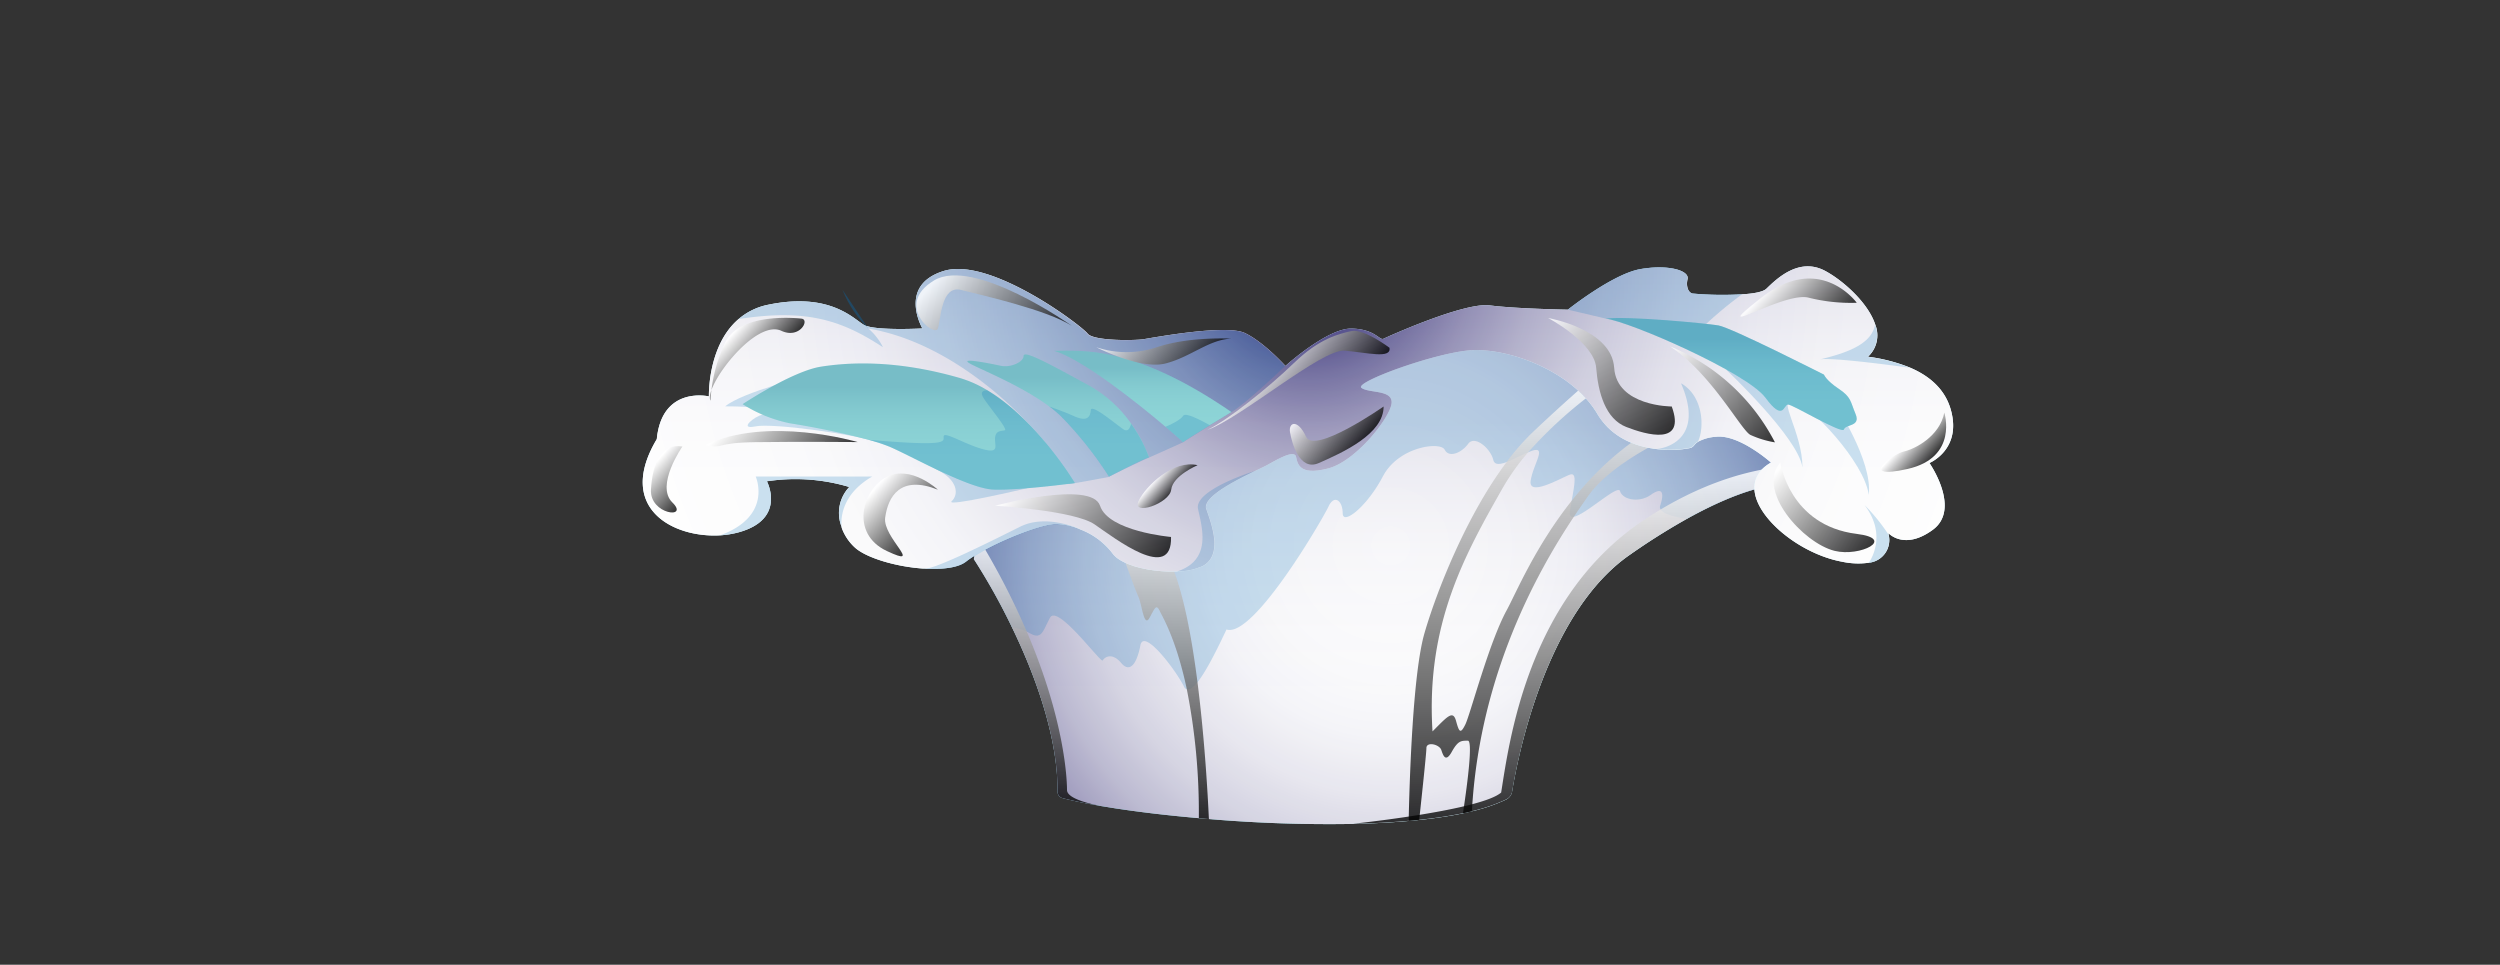 <svg xmlns="http://www.w3.org/2000/svg" xmlns:xlink="http://www.w3.org/1999/xlink" viewBox="0 0 512.37 197.72"><rect x="0" y="0" width="512.37" height="197.72" fill="#333333" stroke="none"/><defs><style>.cls-1{isolation:isolate;}.cls-2{fill:none;}.cls-3{fill:#81d0d3;}.cls-12,.cls-4,.cls-6{mix-blend-mode:color-burn;}.cls-4{fill:url(#radial-gradient);}.cls-13,.cls-14,.cls-15,.cls-16,.cls-17,.cls-5{opacity:0.1;mix-blend-mode:multiply;}.cls-5{fill:url(#linear-gradient);}.cls-6{fill:#0071bc;opacity:0.2;}.cls-10,.cls-18,.cls-19,.cls-20,.cls-21,.cls-22,.cls-23,.cls-24,.cls-25,.cls-26,.cls-27,.cls-28,.cls-29,.cls-30,.cls-31,.cls-32,.cls-7,.cls-8,.cls-9{opacity:0.8;}.cls-10,.cls-7,.cls-8,.cls-9{mix-blend-mode:screen;}.cls-7{fill:url(#linear-gradient-2);}.cls-8{fill:url(#linear-gradient-3);}.cls-9{fill:url(#linear-gradient-4);}.cls-10{fill:url(#linear-gradient-5);}.cls-11{fill:#d9f7ff;}.cls-12{fill:url(#radial-gradient-2);}.cls-13{fill:url(#linear-gradient-6);}.cls-14{fill:url(#linear-gradient-7);}.cls-15{fill:url(#linear-gradient-8);}.cls-16{fill:url(#linear-gradient-9);}.cls-17{fill:url(#linear-gradient-10);}.cls-18,.cls-19,.cls-20,.cls-21,.cls-22,.cls-23,.cls-24,.cls-25,.cls-26,.cls-27,.cls-28,.cls-29,.cls-30,.cls-31,.cls-32{mix-blend-mode:color-dodge;}.cls-18{fill:url(#linear-gradient-11);}.cls-19{fill:url(#linear-gradient-12);}.cls-20{fill:url(#linear-gradient-13);}.cls-21{fill:url(#linear-gradient-14);}.cls-22{fill:url(#linear-gradient-15);}.cls-23{fill:url(#linear-gradient-16);}.cls-24{fill:url(#linear-gradient-17);}.cls-25{fill:url(#linear-gradient-18);}.cls-26{fill:url(#linear-gradient-19);}.cls-27{fill:url(#linear-gradient-20);}.cls-28{fill:url(#linear-gradient-21);}.cls-29{fill:url(#linear-gradient-22);}.cls-30{fill:url(#linear-gradient-23);}.cls-31{fill:url(#linear-gradient-24);}.cls-32{fill:url(#linear-gradient-25);}</style><radialGradient id="radial-gradient" cx="1463.89" cy="111.86" r="108.6" gradientTransform="matrix(-1, 0, 0, 1, 1748.94, 0)" gradientUnits="userSpaceOnUse"><stop offset="0" stop-color="#fff"/><stop offset="0.22" stop-color="#fcfcfd"/><stop offset="0.36" stop-color="#f4f4f8"/><stop offset="0.47" stop-color="#e6e5ee"/><stop offset="0.58" stop-color="#d1d0e0"/><stop offset="0.68" stop-color="#b7b5ce"/><stop offset="0.77" stop-color="#9793b8"/><stop offset="0.85" stop-color="#706c9e"/><stop offset="0.93" stop-color="#453f81"/><stop offset="1" stop-color="#1b1464"/></radialGradient><linearGradient id="linear-gradient" x1="1463.4" y1="168.89" x2="1463.4" y2="86.23" gradientTransform="matrix(-1, 0, 0, 1, 1748.94, 0)" xlink:href="#radial-gradient"/><linearGradient id="linear-gradient-2" x1="1424.98" y1="168.96" x2="1424.98" y2="97.3" gradientTransform="matrix(-1, 0, 0, 1, 1748.94, 0)" gradientUnits="userSpaceOnUse"><stop offset="0"/><stop offset="1" stop-color="#fff"/></linearGradient><linearGradient id="linear-gradient-3" x1="1428.49" y1="168.39" x2="1428.49" y2="79.22" xlink:href="#linear-gradient-2"/><linearGradient id="linear-gradient-4" x1="1511.84" y1="167.98" x2="1511.84" y2="104.45" xlink:href="#linear-gradient-2"/><linearGradient id="linear-gradient-5" x1="1536.39" y1="165.26" x2="1536.39" y2="111.52" xlink:href="#linear-gradient-2"/><radialGradient id="radial-gradient-2" cx="1480.54" cy="55.81" r="142.2" gradientTransform="matrix(-1, 0, 0, 1, 1748.94, 0)" gradientUnits="userSpaceOnUse"><stop offset="0" stop-color="#1b1464"/><stop offset="0.07" stop-color="#453f81"/><stop offset="0.15" stop-color="#706c9e"/><stop offset="0.23" stop-color="#9793b8"/><stop offset="0.32" stop-color="#b7b5ce"/><stop offset="0.42" stop-color="#d1d0e0"/><stop offset="0.53" stop-color="#e6e5ee"/><stop offset="0.64" stop-color="#f4f4f8"/><stop offset="0.78" stop-color="#fcfcfd"/><stop offset="1" stop-color="#fff"/></radialGradient><linearGradient id="linear-gradient-6" x1="1482.96" y1="117.14" x2="1482.96" y2="54.55" gradientTransform="matrix(-1, 0, 0, 1, 1748.94, 0)" xlink:href="#radial-gradient"/><linearGradient id="linear-gradient-7" x1="1394.14" y1="88.11" x2="1394.14" y2="69.45" gradientTransform="matrix(-1, 0, 0, 1, 1748.94, 0)" xlink:href="#radial-gradient"/><linearGradient id="linear-gradient-8" x1="1514.72" y1="90.62" x2="1514.72" y2="75.36" gradientTransform="matrix(-1, 0, 0, 1, 1748.94, 0)" xlink:href="#radial-gradient"/><linearGradient id="linear-gradient-9" x1="1532.07" y1="97.71" x2="1532.07" y2="77.36" gradientTransform="matrix(-1, 0, 0, 1, 1748.94, 0)" xlink:href="#radial-gradient"/><linearGradient id="linear-gradient-10" x1="1562.69" y1="100.36" x2="1562.69" y2="79.31" gradientTransform="matrix(-1, 0, 0, 1, 1748.94, 0)" xlink:href="#radial-gradient"/><linearGradient id="linear-gradient-11" x1="1476.33" y1="85.53" x2="1488.68" y2="74.46" xlink:href="#linear-gradient-2"/><linearGradient id="linear-gradient-12" x1="1470.61" y1="91.61" x2="1480.15" y2="83.06" xlink:href="#linear-gradient-2"/><linearGradient id="linear-gradient-13" x1="1407.04" y1="89.11" x2="1431.91" y2="66.82" xlink:href="#linear-gradient-2"/><linearGradient id="linear-gradient-14" x1="1384.95" y1="90.51" x2="1406.11" y2="71.54" xlink:href="#linear-gradient-2"/><linearGradient id="linear-gradient-15" x1="1367.34" y1="114.16" x2="1385.74" y2="97.67" xlink:href="#linear-gradient-2"/><linearGradient id="linear-gradient-16" x1="1352.95" y1="93.97" x2="1357.76" y2="89.66" xlink:href="#linear-gradient-2"/><linearGradient id="linear-gradient-17" x1="1374.34" y1="68.71" x2="1385.94" y2="58.31" xlink:href="#linear-gradient-2"/><linearGradient id="linear-gradient-18" x1="1514.11" y1="118.35" x2="1537.88" y2="97.04" xlink:href="#linear-gradient-2"/><linearGradient id="linear-gradient-19" x1="1508.3" y1="100.71" x2="1511.57" y2="97.79" xlink:href="#linear-gradient-2"/><linearGradient id="linear-gradient-20" x1="1559.57" y1="109.06" x2="1569.54" y2="100.13" xlink:href="#linear-gradient-2"/><linearGradient id="linear-gradient-21" x1="1580.24" y1="98.56" x2="1596.81" y2="83.71" xlink:href="#linear-gradient-2"/><linearGradient id="linear-gradient-22" x1="1591.94" y1="75.43" x2="1599.17" y2="68.94" xlink:href="#linear-gradient-2"/><linearGradient id="linear-gradient-23" x1="1607.36" y1="101.43" x2="1614.66" y2="94.89" xlink:href="#linear-gradient-2"/><linearGradient id="linear-gradient-24" x1="1535.86" y1="74.21" x2="1555.99" y2="56.17" xlink:href="#linear-gradient-2"/><linearGradient id="linear-gradient-25" x1="1503.13" y1="76.8" x2="1517.26" y2="64.14" xlink:href="#linear-gradient-2"/></defs><g class="cls-1"><g id="Layer_2" data-name="Layer 2"><g id="bg"><rect class="cls-2" width="512.37" height="197.72" transform="translate(512.37 197.72) rotate(180)"/></g><g id="_6" data-name="6"><path class="cls-3" d="M207.4,128.55c4.55,9.39,9.41,22.12,9.35,33.68a1.36,1.36,0,0,0,1,1.33c2.1.55,4.72,1.09,7.73,1.6l.25.05,3.15.51.43.06c4.85.73,10.43,1.38,16.38,1.9.68.07,1.37.12,2.06.18a290.27,290.27,0,0,0,29.51,1h0c4-.09,7.82-.28,11.44-.61l2.13-.2c3.23-.34,6.25-.79,9-1.36.63-.14,1.24-.27,1.83-.42a35.55,35.55,0,0,0,7-2.4,2.24,2.24,0,0,0,1.24-1.65c1-6.12,6.64-36.3,24-48.43a135.45,135.45,0,0,1,11.74-7.41c11.95-6.65,18.77-7.39,21.16-7,1.77.3,3-2,3.79-4a22.08,22.08,0,0,0,.84-2.83l-19.3-7.33L348,83.6l-2.26-.86S337.1,80,330.34,77.81l-3.13-1A37.19,37.19,0,0,1,322.46,75c-.34-.51-16.28-7.71-16.28-7.71l-25.36,5.31-17,11.48-30.5,18.6-1.54.94H217.59l-16.28,1-.93,5.38-.78,4.56A130.8,130.8,0,0,1,207.4,128.55Z"/><path class="cls-4" d="M207.4,128.55c4.55,9.39,9.41,22.12,9.35,33.68a1.36,1.36,0,0,0,1,1.33c2.1.55,4.72,1.09,7.73,1.6l.25.05,3.15.51.43.06c4.85.73,10.43,1.38,16.38,1.9.68.07,1.37.12,2.06.18a290.27,290.27,0,0,0,29.51,1h0c4-.09,7.82-.28,11.44-.61l2.13-.2c3.23-.34,6.25-.79,9-1.36.63-.14,1.24-.27,1.83-.42a35.55,35.55,0,0,0,7-2.4,2.24,2.24,0,0,0,1.24-1.65c1-6.12,6.64-36.3,24-48.43a135.45,135.45,0,0,1,11.74-7.41c11.95-6.65,18.77-7.39,21.16-7,1.77.3,3-2,3.79-4a22.08,22.08,0,0,0,.84-2.83l-19.3-7.33L348,83.6l-2.26-.86S337.1,80,330.34,77.81l-3.13-1A37.19,37.19,0,0,1,322.46,75c-.34-.51-16.28-7.71-16.28-7.71l-25.36,5.31-17,11.48-30.5,18.6-1.54.94H217.59l-16.28,1-.93,5.38-.78,4.56A130.8,130.8,0,0,1,207.4,128.55Z"/><path class="cls-5" d="M207.4,128.55c4.55,9.39,9.41,22.12,9.35,33.68a1.36,1.36,0,0,0,1,1.33c2.1.55,4.72,1.09,7.73,1.6l.25.05,3.15.51.43.06c4.85.73,10.43,1.38,16.38,1.9.68.07,1.37.12,2.06.18a290.27,290.27,0,0,0,29.51,1h0c4-.09,7.82-.28,11.44-.61l2.13-.2c3.23-.34,6.25-.79,9-1.36.63-.14,1.24-.27,1.83-.42a35.55,35.55,0,0,0,7-2.4,2.24,2.24,0,0,0,1.24-1.65c1-6.12,6.64-36.3,24-48.43a135.45,135.45,0,0,1,11.74-7.41c11.95-6.65,18.77-7.39,21.16-7,1.77.3,3-2,3.79-4a22.08,22.08,0,0,0,.84-2.83l-19.3-7.33L348,83.6l-2.26-.86S337.1,80,330.34,77.81l-3.13-1A37.19,37.19,0,0,1,322.46,75c-.34-.51-16.28-7.71-16.28-7.71l-25.36,5.31-17,11.48-30.5,18.6-1.54.94H217.59l-16.28,1-.93,5.38-.78,4.56A130.8,130.8,0,0,1,207.4,128.55Z"/><path class="cls-6" d="M199.6,114.61a130.8,130.8,0,0,1,7.8,13.94,13,13,0,0,1,3.06.91,4.73,4.73,0,0,1,.45.23c2.57,1.54,2.74-.17,4.28-3.08S225.64,136,226,135.35s1.89-1.72,3.77.51,3.26,0,3.95-3.6,7.19,5,8.91,8.4a1,1,0,0,0,.63.62c.59.16,1.35-.44,2.18-1.48,2.13-2.68,4.71-8.24,5.93-10.79,5.48,1.88,19.7-22.62,20.9-25.19s2.91-1.2,2.91,1.37,5-1.37,8.23-7.54,11.82-7.2,12.68-5.48,3.43.68,4.8-1.2,4.62,1,5.14,3.25c.26,1.12,1.3,1,2.73.49,1.26-.49,2.82-1.33,4.41-2l.54-.22c3.57-1.37.54,2.57,0,6s6.17-.52,8-1.2c1.52-.57,1,1.89.42,5.26-.13.73-.27,1.49-.39,2.28s.17,1.18.75,1.09c2.34-.31,9.12-6.73,9.53-5.28.52,1.81,3.95,2.47,6.34.76s2.75-.34,1.89,2.23a.88.88,0,0,0,.08.76c.58,1,3.09,1.61,5.32,1.94,11.95-6.65,18.77-7.39,21.16-7,1.77.3,3-2,3.79-4a22.08,22.08,0,0,0,.84-2.83l-19.3-7.33L348,83.6l-2.26-.86S337.1,80,330.34,77.81l-3.13-1A37.19,37.19,0,0,1,322.46,75c-.34-.51-16.28-7.71-16.28-7.71l-25.36,5.31-17,11.48-30.5,18.6-1.54.94H217.59l-16.28,1-.93,5.38Z"/><path class="cls-7" d="M277.28,168.83c4-.09,7.82-.28,11.44-.61l2.13-.2c3.23-.34,6.25-.79,9-1.36.63-.14,1.24-.27,1.83-.42a35.55,35.55,0,0,0,7-2.4,2.24,2.24,0,0,0,1.24-1.65c1-6.12,6.64-36.3,24-48.43a135.45,135.45,0,0,1,11.74-7.41c11.95-6.65,18.77-7.39,21.16-7,1.77.3,3-2,3.79-4-6.76-.06-17.51,1.46-30.27,9.07-1.16.69-2.34,1.43-3.53,2.23-23.7,15.85-27.5,45.38-29.15,55.78-1,.86-3.16,1.66-5.93,2.39-.55.15-1.12.3-1.71.43-2.79.66-6,1.25-9.07,1.75l-2.23.35C282.72,168.26,277.57,168.8,277.28,168.83Z"/><path class="cls-8" d="M288.72,168.22l2.13-.2c0-.33.08-.67.12-1,.56-5.17,1.37-12.79,1.37-13.7,0-1.4,2.67-.76,3.05.38s.88,2.66,2.15.38,1.9-2.28,3.3-2.28c1.06,0-.16,9.13-.8,13.47-.08.57-.15,1-.21,1.42.63-.14,1.24-.27,1.83-.42l.09-1.43c1.82-26.76,13.11-47.36,20.77-58.87,1.1-1.65,2.12-3.11,3-4.37,5.58-7.76,19.78-13.82,26.62-16.39L348,83.6c-11.43,3.89-19.8,11.36-25.86,19-7.5,9.41-11.48,19.05-13.34,22.45-3.67,6.72-7.48,21.42-8.49,23.45s-1.27,1.52-1.9-.76-1.78-.89-4.82,2.16c-1.39-22.06,6.72-36.38,14.45-50a46,46,0,0,1,5.09-7.13,88.12,88.12,0,0,1,17.19-14.92l-3.13-1c-2.29,1.9-6.45,5.5-12.94,11.61a47.93,47.93,0,0,0-5.53,6.32c-8.17,10.91-14.27,26.34-16.78,35-2.33,8.08-3,28.55-3.22,37.63C288.73,167.65,288.73,167.94,288.72,168.22Z"/><path class="cls-9" d="M226.43,103.65c1.9,5.3,6.26,17.4,6.85,18.59.76,1.52,1.14,6.46,2.28,4.43s1.39-3,2.16-1.39c.46,1,3.35,5.69,5.52,16a130,130,0,0,1,2.46,26.4c.68.07,1.37.12,2.06.18-.22-4.89-.87-16.52-2.34-28.06-1.28-10-3.17-19.86-5.93-25.3-3-5.84-4.9-9.5-6.14-11.79l-1.54.94Z"/><path class="cls-10" d="M207.4,128.55c4.55,9.39,9.4,22.12,9.35,33.68a1.37,1.37,0,0,0,1,1.33c2.1.55,4.71,1.09,7.72,1.6-3.05-.6-6.79-1.67-6.79-3.25,0-2-.41-14.16-8.24-32.45a150.19,150.19,0,0,0-10.08-19.41l-.78,4.56A130.8,130.8,0,0,1,207.4,128.55Z"/><path class="cls-11" d="M147.67,109.71h0a19.11,19.11,0,0,0,3.73-.62c9.87-2.73,5.77-10.45,5.77-10.45a38.57,38.57,0,0,1,16.9,1.17A7.71,7.71,0,0,0,172.5,108l0,.15a10.13,10.13,0,0,0,2.64,4c2.33,2.19,8.53,4,14,4.37h.31c3.63.23,6.91-.15,8.53-1.42,4.11-3.22,14.76-7.62,18.28-7.72a13.14,13.14,0,0,1,5,1.06l.16.07A15,15,0,0,1,228,113.4c1.8,2.56,8.17,3.94,13.26,3.72h0a12.94,12.94,0,0,0,5.2-1.09c4.3-2.24,1.86-8.6.78-11.72-.84-2.44,6.12-5.91,10.06-7.82h0c1.08-.52,1.93-.92,2.33-1.14,1.85-1,5.66-3.35,6-1.71s.88,3.83,6.55,2.37,12.51-10.17,13-13.2-4.6-2.15-6.16-3.32,15.44-7.33,22.67-7.72,20.33,4,25.71,13.1c3,5,8.06,6.72,12.25,7.18h0a21.53,21.53,0,0,0,6.79-.24c.75-.23.75-.77,1.6-1.29a8.87,8.87,0,0,1,3.58-1c4.79-.59,11.34,5.28,11.34,5.28-9.58,5.47,2.93,18.17,14.56,20.32a15.67,15.67,0,0,0,5.57.2,4.66,4.66,0,0,0,3.95-5.86c0-.09,0-.15,0-.18.25.25,3.44,3.43,9.08-.7,5.86-4.3-.69-13.69-.69-13.69s6.65-2.73,4.4-10.85c-1.24-4.49-4.67-7.12-8.39-8.7h0a35.25,35.25,0,0,0-8.61-2.23,5.93,5.93,0,0,0,1.51-6.55c-1.45-4.49-6.61-9.06-10.21-11-5.48-3-10.17,1.76-12.12,3.62-.67.64-2.59,1-4.84,1.13a67.73,67.73,0,0,1-10.31-.15c-.78-.2-1.37-1.27-1-3s-4-3-9.68-2-14.85,8.31-14.85,8.31-10.75-.19-16-.88-21,6.45-21.8,6.84-1.76-2-6.54-2.09S264,74.5,263.45,75l0,0s-4.4-4.88-8.31-6.74-19.06,1-20.82,1.27-10.26.39-11.43-1.17S203,52.6,193.45,55.53s-4.4,11.79-4.4,11.79-8.55.46-11.47-.51a.45.45,0,0,1-.18-.07h0a1.7,1.7,0,0,1-.36-.16c-2.15-1.27-7-6.75-19.65-4.11a13.22,13.22,0,0,0-6,2.91c-6.42,5.45-6.1,15.86-6.1,15.86S135.68,79,134.61,90C126.17,104.16,138,110.31,147.67,109.71Z"/><path class="cls-12" d="M147.67,109.71h0a19.11,19.11,0,0,0,3.73-.62c9.87-2.73,5.77-10.45,5.77-10.45a38.57,38.57,0,0,1,16.9,1.17A7.71,7.71,0,0,0,172.5,108l0,.15a10.13,10.13,0,0,0,2.64,4c2.33,2.19,8.53,4,14,4.37h.31c3.63.23,6.91-.15,8.53-1.42,4.11-3.22,14.76-7.62,18.28-7.72a13.14,13.14,0,0,1,5,1.06l.16.07A15,15,0,0,1,228,113.4c1.8,2.56,8.17,3.94,13.26,3.72h0a12.94,12.94,0,0,0,5.2-1.09c4.3-2.24,1.86-8.6.78-11.72-.84-2.44,6.12-5.91,10.06-7.82h0c1.08-.52,1.93-.92,2.33-1.14,1.85-1,5.66-3.35,6-1.71s.88,3.83,6.55,2.37,12.51-10.17,13-13.2-4.6-2.15-6.16-3.32,15.44-7.33,22.67-7.72,20.33,4,25.71,13.1c3,5,8.06,6.72,12.25,7.18h0a21.53,21.53,0,0,0,6.79-.24c.75-.23.75-.77,1.6-1.29a8.87,8.87,0,0,1,3.58-1c4.79-.59,11.34,5.28,11.34,5.28-9.58,5.47,2.93,18.17,14.56,20.32a15.67,15.67,0,0,0,5.57.2,4.66,4.66,0,0,0,3.95-5.86c0-.09,0-.15,0-.18.25.25,3.44,3.43,9.08-.7,5.86-4.3-.69-13.69-.69-13.69s6.65-2.73,4.4-10.85c-1.24-4.49-4.67-7.12-8.39-8.7h0a35.25,35.25,0,0,0-8.61-2.23,5.93,5.93,0,0,0,1.51-6.55c-1.45-4.49-6.61-9.06-10.21-11-5.48-3-10.17,1.76-12.12,3.62-.67.64-2.59,1-4.84,1.13a67.73,67.73,0,0,1-10.31-.15c-.78-.2-1.37-1.27-1-3s-4-3-9.68-2-14.85,8.31-14.85,8.31-10.75-.19-16-.88-21,6.45-21.8,6.84-1.76-2-6.54-2.09S264,74.5,263.45,75l0,0s-4.4-4.88-8.31-6.74-19.06,1-20.82,1.27-10.26.39-11.43-1.17S203,52.6,193.45,55.53s-4.4,11.79-4.4,11.79-8.55.46-11.47-.51a.45.45,0,0,1-.18-.07h0a1.7,1.7,0,0,1-.36-.16c-2.15-1.27-7-6.75-19.65-4.11a13.22,13.22,0,0,0-6,2.91c-6.42,5.45-6.1,15.86-6.1,15.86S135.68,79,134.61,90C126.17,104.16,138,110.31,147.67,109.71Z"/><path class="cls-13" d="M147.67,109.71h0a19.11,19.11,0,0,0,3.73-.62c9.87-2.73,5.77-10.45,5.77-10.45a38.57,38.57,0,0,1,16.9,1.17A7.71,7.71,0,0,0,172.5,108l0,.15a10.13,10.13,0,0,0,2.64,4c2.33,2.19,8.53,4,14,4.37h.31c3.63.23,6.91-.15,8.53-1.42,4.11-3.22,14.76-7.62,18.28-7.72a13.14,13.14,0,0,1,5,1.06l.16.07A15,15,0,0,1,228,113.4c1.8,2.56,8.17,3.94,13.26,3.72h0a12.94,12.94,0,0,0,5.2-1.09c4.3-2.24,1.86-8.6.78-11.72-.84-2.44,6.12-5.91,10.06-7.82h0c1.08-.52,1.93-.92,2.33-1.14,1.85-1,5.66-3.35,6-1.71s.88,3.83,6.55,2.37,12.51-10.17,13-13.2-4.6-2.15-6.16-3.32,15.44-7.33,22.67-7.72,20.33,4,25.71,13.1c3,5,8.06,6.72,12.25,7.18h0a21.53,21.53,0,0,0,6.79-.24c.75-.23.75-.77,1.6-1.29a8.87,8.87,0,0,1,3.58-1c4.79-.59,11.34,5.28,11.34,5.28-9.58,5.47,2.93,18.17,14.56,20.32a15.67,15.67,0,0,0,5.57.2,4.66,4.66,0,0,0,3.95-5.86c0-.09,0-.15,0-.18.25.25,3.44,3.43,9.08-.7,5.86-4.3-.69-13.69-.69-13.69s6.65-2.73,4.4-10.85c-1.24-4.49-4.67-7.12-8.39-8.7h0a35.25,35.25,0,0,0-8.61-2.23,5.93,5.93,0,0,0,1.51-6.55c-1.45-4.49-6.61-9.06-10.21-11-5.48-3-10.17,1.76-12.12,3.62-.67.64-2.59,1-4.84,1.13a67.73,67.73,0,0,1-10.31-.15c-.78-.2-1.37-1.27-1-3s-4-3-9.68-2-14.85,8.31-14.85,8.31-10.75-.19-16-.88-21,6.45-21.8,6.84-1.76-2-6.54-2.09S264,74.5,263.45,75l0,0s-4.4-4.88-8.31-6.74-19.06,1-20.82,1.27-10.26.39-11.43-1.17S203,52.6,193.45,55.53s-4.4,11.79-4.4,11.79-8.55.46-11.47-.51a.45.45,0,0,1-.18-.07h0a1.7,1.7,0,0,1-.36-.16c-2.15-1.27-7-6.75-19.65-4.11a13.22,13.22,0,0,0-6,2.91c-6.42,5.45-6.1,15.86-6.1,15.86S135.68,79,134.61,90C126.17,104.16,138,110.31,147.67,109.71Z"/><path class="cls-6" d="M172.67,59.43a22.19,22.19,0,0,0,4.72,7.31h0c.16.19.34.38.52.58,19.19,3.26,33.83,20.31,36,23l.1.12.13.16,0,.06v0c.22.51,3.68,8.53,4.85,8.53h0l.29,0,.9-.15c2.37-.4,7-1.27,7-1.27l.13-.06.09-.05c1-.5,5.14-2.58,8-3.84,3.25-1.44,7-3.14,7-3.14h0c.34-.22,5.19-3.27,8.53-5.33a0,0,0,0,0,0,0l1-.6.37-.22c3.28-2,11.05-9.47,11.05-9.47s-4.4-4.88-8.31-6.74-19.06,1-20.82,1.27-10.26.39-11.43-1.17S203,52.6,193.45,55.53s-4.4,11.79-4.4,11.79-8.55.46-11.47-.51Z"/><path class="cls-6" d="M151.36,65.38l.84-.11c13.65-2,20.7.64,28.76,5.89a12.32,12.32,0,0,0-3-3.84l-.34-.51-4.91-7.38a22.19,22.19,0,0,0,4.72,7.31,1.7,1.7,0,0,1-.36-.16c-2.15-1.27-7-6.75-19.65-4.11A13.22,13.22,0,0,0,151.36,65.38Z"/><path class="cls-6" d="M165.77,77s-13.54,3.3-17.15,6.28c9.67,0,9.32,1.46,7.69,1.71s-5.11,3.15-1.5,2.4,20.73,1.72,24.48,3.09S165.77,77,165.77,77Z"/><path class="cls-6" d="M147.69,109.71a19.11,19.11,0,0,0,3.73-.62c9.87-2.73,5.77-10.45,5.77-10.45a38.57,38.57,0,0,1,16.9,1.17A7.71,7.71,0,0,0,172.5,108c-.13-1-.51-6.43,6.25-10.33H154.88s3.6,8-7.17,12Z"/><path class="cls-6" d="M210.5,100.06s-16.92,4-15.45,2.65,1.31-4.33-3.08-6.48,17.7-1.57,17.7-1.57Z"/><path class="cls-6" d="M189.51,116.57c3.63.23,6.91-.15,8.53-1.42,4.11-3.22,14.76-7.62,18.28-7.72a13.14,13.14,0,0,1,5,1.06c-1-.48-7.18-3.08-12.27-.53C203.55,110.7,191.91,116.57,189.51,116.57Z"/><path class="cls-6" d="M241.22,117.12a12.94,12.94,0,0,0,5.2-1.09c4.3-2.24,1.86-8.6.78-11.72-.84-2.44,6.12-5.91,10.06-7.82-.72.22-12.56,4-11.73,7.82S248.41,114.81,241.22,117.12Z"/><path class="cls-6" d="M339.62,92a21.53,21.53,0,0,0,6.79-.24c.75-.23.75-.77,1.6-1.29,1.31-2.71,1.16-9.26-3.49-11.92C349.77,90.71,340.28,92,339.62,92Z"/><path class="cls-6" d="M353.7,75.69s14.89,14,15.71,20.13c0-7.25-5.33-14.36-1.91-13.68S382.13,94.73,383,101.43c.82-7.11-7-18.74-7-18.74l-7.63-4.1Z"/><path class="cls-6" d="M383,115.35h.05a4.66,4.66,0,0,0,3.95-5.86,38.89,38.89,0,0,0-4.88-6C387.06,109.91,383,115.35,383,115.35Z"/><path class="cls-6" d="M321.29,63.45l7.78,1.84,19.65,2s.35-.35,1-.94a81.66,81.66,0,0,1,7.4-6.1,67.73,67.73,0,0,1-10.31-.15c-.78-.2-1.37-1.27-1-3s-4-3-9.68-2S321.29,63.45,321.29,63.45Z"/><path class="cls-6" d="M373.07,73.64c3.24-.41,18.31,1.73,18.31,1.73h0a35.25,35.25,0,0,0-8.61-2.23,5.93,5.93,0,0,0,1.51-6.55C383.6,70,380,72,373.07,73.64Z"/><path class="cls-3" d="M373.82,76.78s-19-9.65-21.65-10.09-18.45-1.94-23.1-1.4c5.08.65,29,11.13,32.75,16.21s3.67,1.41,4.65,1.41S377.6,89.07,377.92,88s3.46-.54,2.38-3.13-.86-3.46-3.46-5.19S373.82,76.78,373.82,76.78Z"/><path class="cls-14" d="M373.82,76.78s-19-9.65-21.65-10.09-18.45-1.94-23.1-1.4c5.08.65,29,11.13,32.75,16.21s3.67,1.41,4.65,1.41S377.6,89.07,377.92,88s3.46-.54,2.38-3.13-.86-3.46-3.46-5.19S373.82,76.78,373.82,76.78Z"/><path class="cls-6" d="M373.82,76.78s-19-9.65-21.65-10.09-18.45-1.94-23.1-1.4c5.08.65,29,11.13,32.75,16.21s3.67,1.41,4.65,1.41S377.6,89.07,377.92,88s3.46-.54,2.38-3.13-.86-3.46-3.46-5.19S373.82,76.78,373.82,76.78Z"/><path class="cls-3" d="M216.05,71.9c5.88,1.78,17,10.62,22.82,15.57,1.79,1.52,3.09,2.68,3.59,3.15.16-.21,2.91-1.92,5.48-3.48,2.29-1.41,4.44-2.69,4.44-2.69C232.34,70.69,221.82,71.9,216.05,71.9Z"/><path class="cls-15" d="M216.05,71.9c5.88,1.78,17,10.62,22.82,15.57,1.79,1.52,3.09,2.68,3.59,3.15.16-.21,2.91-1.92,5.48-3.48,2.29-1.41,4.44-2.69,4.44-2.69C232.34,70.69,221.82,71.9,216.05,71.9Z"/><path class="cls-3" d="M198.65,74.43c1.76,1.06,10.54,4.49,16.4,8.88a23.89,23.89,0,0,1,2.42,2,76.82,76.82,0,0,1,9.81,12.35s7-3.65,8.2-3.95a28.1,28.1,0,0,0-3.66-6.89,25.84,25.84,0,0,0-8.59-7.78c-9.1-5-13.45-7.29-13.45-6.07s-2.63,2.43-4.66,2S196.62,73.22,198.65,74.43Z"/><path class="cls-16" d="M198.65,74.43c1.76,1.06,10.54,4.49,16.4,8.88a23.89,23.89,0,0,1,2.42,2,76.82,76.82,0,0,1,9.81,12.35s7-3.65,8.2-3.95a28.1,28.1,0,0,0-3.66-6.89,25.84,25.84,0,0,0-8.59-7.78c-9.1-5-13.45-7.29-13.45-6.07s-2.63,2.43-4.66,2S196.62,73.22,198.65,74.43Z"/><path class="cls-3" d="M152.2,82.83a28.76,28.76,0,0,0,9.72,3.93,163.29,163.29,0,0,1,16,3.36,36.3,36.3,0,0,1,4.33,1.41c4.36,1.83,16.19,8.6,21.35,8.81S220.3,99,220.3,99s-7.67-12.86-17.93-19a23.71,23.71,0,0,0-5.65-2.53c-12.95-3.74-22.56-3.24-28.43-2.33S152.2,82.83,152.2,82.83Z"/><path class="cls-17" d="M152.2,82.83a28.76,28.76,0,0,0,9.72,3.93,163.29,163.29,0,0,1,16,3.36,36.3,36.3,0,0,1,4.33,1.41c4.36,1.83,16.19,8.6,21.35,8.81S220.3,99,220.3,99s-7.67-12.86-17.93-19a23.71,23.71,0,0,0-5.65-2.53c-12.95-3.74-22.56-3.24-28.43-2.33S152.2,82.83,152.2,82.83Z"/><path class="cls-6" d="M238.87,87.47c1.79,1.52,3.09,2.68,3.59,3.15.16-.21,2.91-1.92,5.48-3.48-1.9-1.06-5-2.67-5.44-1.94S240.33,86.88,238.87,87.47Z"/><path class="cls-6" d="M217.47,85.36a76.82,76.82,0,0,1,9.81,12.35s7-3.65,8.2-3.95a28.1,28.1,0,0,0-3.66-6.89c-.2.65-.52,1.79-1.57,1.12-1.34-.87-6.61-5.37-6.7-3.93s-.77,2.48-3.64,1.14c-.95-.44-2.77-1.14-4.86-1.89A23.89,23.89,0,0,1,217.47,85.36Z"/><path class="cls-6" d="M177.92,90.12a36.3,36.3,0,0,1,4.33,1.41c4.36,1.83,16.19,8.6,21.35,8.81S220.3,99,220.3,99s-7.67-12.86-17.93-19c-1,0-1.56.4-.74,1.66,1.24,1.92,5,6.36,4.3,6.53s-1.91,0-2,1.61,1,3.26-2.69,2.2-7.74-3.63-7.84-2.58S194.8,91.59,177.92,90.12Z"/><path class="cls-18" d="M284.78,71.28s-5.28-4-7.84-3.42-6.56,1.5-11.77,6.56-13.85,11.92-17.75,13.69c6.7-2.26,23.46-16.64,28.16-16.24S285.15,73.59,284.78,71.28Z"/><path class="cls-19" d="M283.57,83.31s-14.18,9.9-15.89,6.2-3.65-3-3.29-.9,1.91,8,5.84,6.31C275.3,92.71,283.57,88.92,283.57,83.31Z"/><path class="cls-20" d="M342.62,83.31s-11.29,0-11.8-7.94-13.54-10.2-13.54-10.2,9.44,5,9.85,10.2,1.95,10.49,6.15,12.13S345.59,91.43,342.62,83.31Z"/><path class="cls-21" d="M363.77,90.66A42.08,42.08,0,0,0,342.29,71c8.54,5.66,14.49,17.08,16.43,18.12A19.68,19.68,0,0,0,363.77,90.66Z"/><path class="cls-22" d="M364.87,94.79s1.84,12.92,15.66,14.63c8.16,1,.67,4.76-4.52,3.48C369.49,111.28,359.89,100.5,364.87,94.79Z"/><path class="cls-23" d="M398.48,84.56s2.94,9.19-7.53,11.55S388,93,390.19,92.53,397.53,89.47,398.48,84.56Z"/><path class="cls-24" d="M380.53,62.05S373,51.62,361,61s4.42-1.32,9.65,0A35.37,35.37,0,0,0,380.53,62.05Z"/><path class="cls-25" d="M240,110.05s-12.81-1.11-14.55-6.4-21.53,0-21.53,0,16.22.95,20.41,3.82S240.26,119.47,240,110.05Z"/><path class="cls-26" d="M245.44,95.34s-5.08,2.14-5.4,5-8.16,5.5-6.69,2.35S240.56,94.13,245.44,95.34Z"/><path class="cls-27" d="M192.21,100.36s-5.48-5.11-10.43-2.65-7.73,11.61,0,15.23-.92-2.76-.37-6.84C182,101.75,184.52,97.29,192.21,100.36Z"/><path class="cls-28" d="M175.78,90.6s-18.49-5.49-31.22.64c4.06.82,1.65-.5,10.19-.62S175.78,90.6,175.78,90.6Z"/><path class="cls-29" d="M164.22,65.3s-12.62-1.54-15.6,4.94a31.23,31.23,0,0,0-3,11.87c-1.48-2.65,9.06-16.85,14.52-14.31C163.92,69.55,166.07,65.43,164.22,65.3Z"/><path class="cls-30" d="M139.86,91.51s-5.61,8-2.06,11.47-4.67,2.5-4.39-2.62S135.46,90.77,139.86,91.51Z"/><path class="cls-31" d="M219.67,66.78s-20.09-14.26-28.28-9.28.16,11.79.82,9.82.65-8.92,4.77-7.89S214.69,63.53,219.67,66.78Z"/><path class="cls-32" d="M252.38,69.41s-8.59-.51-15.28,1.75a19.62,19.62,0,0,1-12.42,0s9,4.66,14.19,3.33S247.82,69.54,252.38,69.41Z"/></g></g></g></svg>